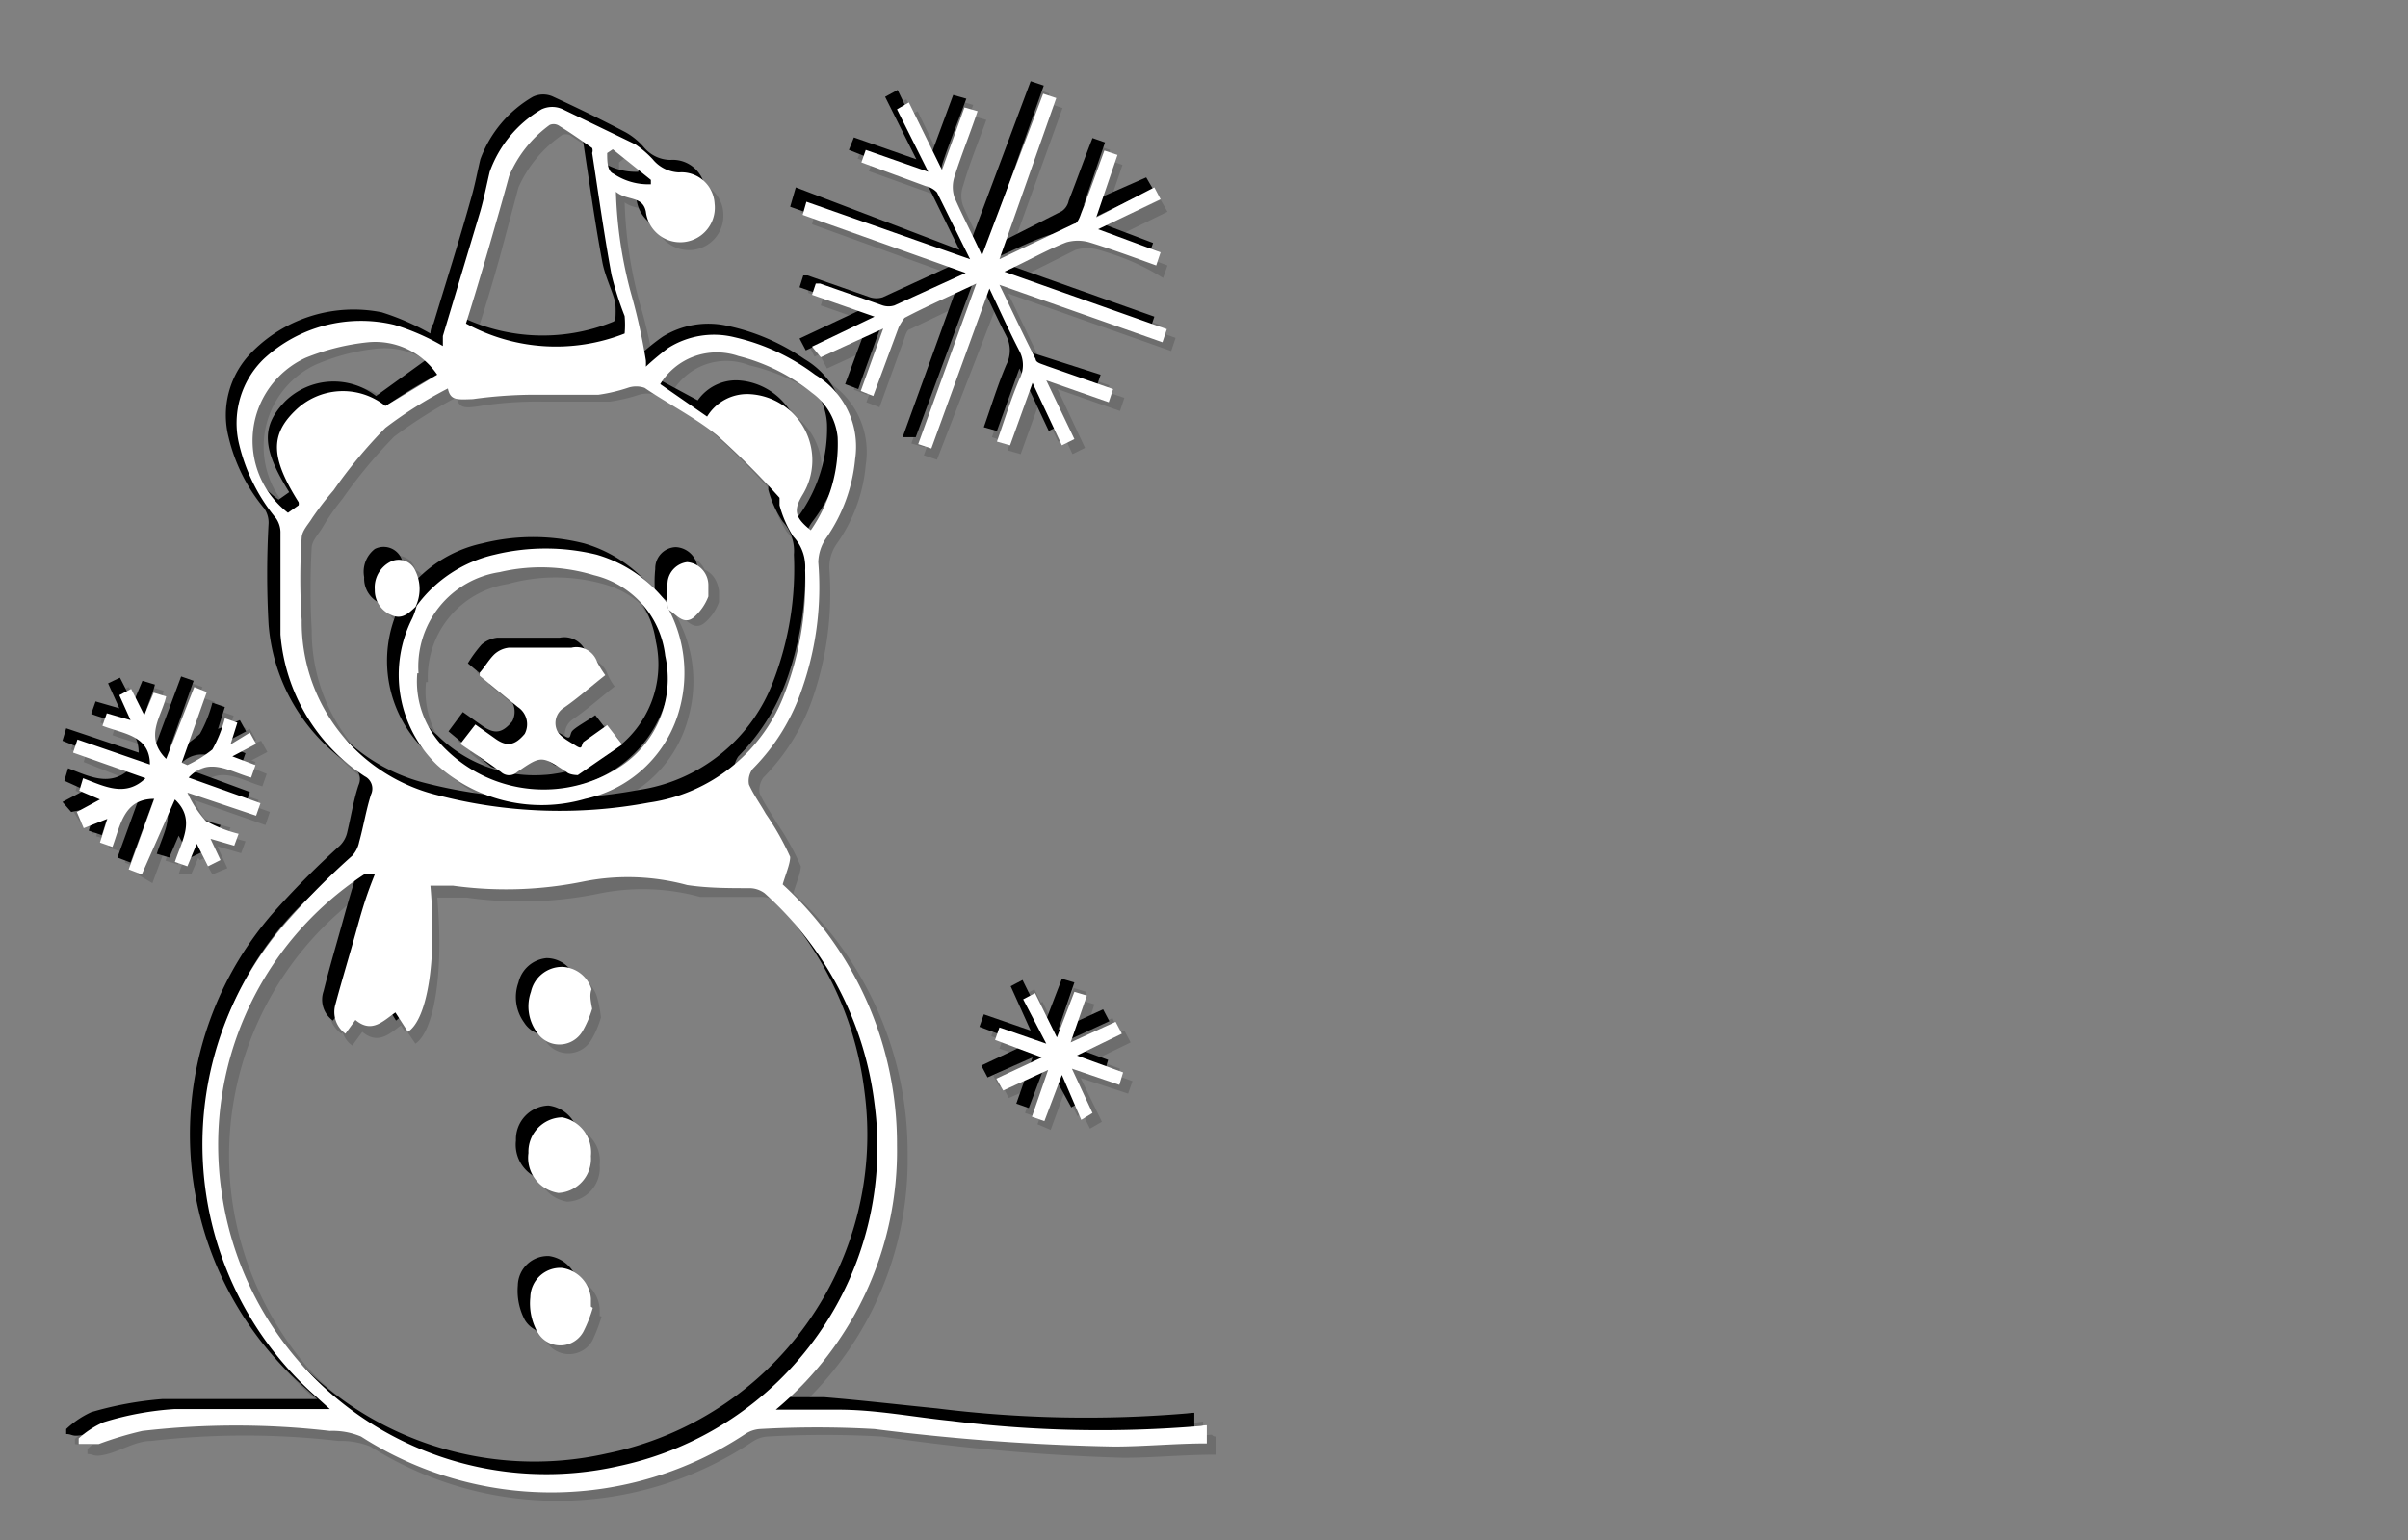<svg xmlns="http://www.w3.org/2000/svg" viewBox="0 0 38.55 24.66"><rect x="0" y="0" width="38.55" height="24.66" fill="#808080" stroke="none"/><defs><style>.cls-1{isolation:isolate;}.cls-2{opacity:0.15;}.cls-2,.cls-3{mix-blend-mode:multiply;}.cls-4{fill:#fff;}</style></defs><title>convert-CUSTOMIZE-SVG-03</title><g class="cls-1"><g id="Layer_1" data-name="Layer 1"><g class="cls-2"><path d="M19.26,22.76v.29c-.5,0-1,.05-1.48.05a33.08,33.08,0,0,1-3.86-.28,16.14,16.14,0,0,0-1.84,0,.49.49,0,0,0-.23.08A5.61,5.61,0,0,1,5.73,23a1.22,1.22,0,0,0-.51-.09,13.68,13.68,0,0,0-3,0c-.24,0-.46.15-.7.21a1.13,1.13,0,0,1-.32,0l0-.08a1.48,1.48,0,0,1,.4-.27,6.35,6.35,0,0,1,1.14-.21c.78,0,1.56,0,2.35,0h.13l-.32-.29a5.35,5.35,0,0,1-1.68-3.37,5.27,5.27,0,0,1,1.36-4.19,14.13,14.13,0,0,1,1.06-1,.53.53,0,0,0,.11-.21c.06-.26.11-.51.18-.76a.22.22,0,0,0-.1-.3A3,3,0,0,1,4.46,10.2c-.06-.53,0-1.08,0-1.62a.42.42,0,0,0-.07-.24A2.73,2.73,0,0,1,3.8,7.16a1.43,1.43,0,0,1,.39-1.38,2.31,2.31,0,0,1,2.06-.64A3.77,3.77,0,0,1,7,5.48a1.66,1.66,0,0,0,0-.16c.2-.66.41-1.31.6-2,.07-.21.1-.43.15-.64a1.92,1.92,0,0,1,.84-1,.35.35,0,0,1,.33,0c.4.17.78.36,1.16.56a1.09,1.09,0,0,1,.29.24.55.55,0,0,0,.42.2.52.52,0,0,1,.56.51.55.55,0,0,1-1.09.12c-.06-.26-.3-.17-.49-.31a6.87,6.87,0,0,0,.24,1.61,6.5,6.5,0,0,1,.24,1.08s0,.06,0,.1a3.25,3.25,0,0,1,.37-.3,1.4,1.4,0,0,1,1.06-.17A3.44,3.44,0,0,1,13,5.89a1.33,1.33,0,0,1,.64,1.35,2.48,2.48,0,0,1-.46,1.26.66.66,0,0,0-.12.45,5.13,5.13,0,0,1-.26,2,3.48,3.48,0,0,1-.79,1.3.27.27,0,0,0-.06.25,4.39,4.39,0,0,0,.27.47,4.74,4.74,0,0,1,.38.7c0,.1-.06.26-.12.43a5.7,5.7,0,0,1,1.84,4.18,5.47,5.47,0,0,1-2,4.24c.37,0,.68,0,1,0l1.8.18a18.64,18.64,0,0,0,4,.08ZM5.92,13.9,5.77,14A5.19,5.19,0,0,0,3.49,19a5.26,5.26,0,0,0,6.37,4.37A5.21,5.21,0,0,0,14,17.62a5.35,5.35,0,0,0-1.76-3.38.49.49,0,0,0-.24-.08,8.21,8.21,0,0,1-1-.05,3.49,3.49,0,0,0-1.64,0,6.16,6.16,0,0,1-2.1.06H6.83c.11,1.24-.06,2.15-.35,2.34l-.2-.31c-.2.14-.39.34-.64.12l-.17.23A.43.43,0,0,1,5.32,16c.1-.4.22-.8.34-1.2S5.82,14.24,5.92,13.9ZM7.11,6.16a7.83,7.83,0,0,0-1,.63,7.23,7.23,0,0,0-.84,1c-.11.14-.21.3-.32.46s-.16.2-.17.31a11.83,11.83,0,0,0,0,1.33,2.88,2.88,0,0,0,2.19,2.81,7.8,7.8,0,0,0,3.4.11A2.71,2.71,0,0,0,12.46,11a4.82,4.82,0,0,0,.32-1.95.7.7,0,0,0-.18-.53A1.69,1.69,0,0,1,12.37,8s0-.09,0-.11a11.77,11.77,0,0,0-1-1c-.36-.29-.78-.49-1.16-.76a.48.48,0,0,0-.27,0,2.56,2.56,0,0,1-.46.11c-.36,0-.72,0-1.08,0a5.94,5.94,0,0,0-.94.06C7.25,6.34,7.15,6.35,7.11,6.16ZM10,5.29a1.67,1.67,0,0,0,0-.29c-.06-.22-.17-.43-.21-.65C9.59,3.7,9.5,3.05,9.4,2.4c0,0,0-.07,0-.08C9.21,2.2,9,2.08,8.86,2a.09.09,0,0,0-.11,0,1.91,1.91,0,0,0-.65.81L7.77,3.92c-.12.43-.25.86-.36,1.24A3,3,0,0,0,10,5.29ZM7,5.9a1.22,1.22,0,0,0-1.1-.52,3.57,3.57,0,0,0-1,.26A1.46,1.46,0,0,0,4.6,8.12L4.78,8s0,0,0,0c-.45-.71-.46-1.07-.07-1.47A1.1,1.1,0,0,1,6.2,6.41Zm4.32.67a.75.75,0,0,1,.64-.32,1.06,1.06,0,0,1,.85,1.61c-.16.25-.13.36.12.57A2.39,2.39,0,0,0,13.35,7,.94.94,0,0,0,13,6.24a3,3,0,0,0-1.18-.59,1.06,1.06,0,0,0-1.26.45ZM9.75,2.33l-.09.07c0,.11,0,.29.1.32a1,1,0,0,0,.6.17l0-.07Z"/><path d="M16,4.29l2.59.92-.06.21L15.94,4.5c.21.44.39.82.58,1.2a.35.35,0,0,0,.18.1l1.06.37-.07.21-1-.35.44.94-.19.1-.48-1-.36,1L15.88,7c.12-.34.23-.67.36-1a.5.5,0,0,0,0-.46c-.16-.31-.3-.62-.47-1L14.8,7.16l-.21-.06.93-2.57-1.15.54s-.07.11-.1.17l-.39,1.08-.21-.08.37-1-1,.47-.1-.2,1-.47-1-.35,0-.19h.07l1,.35a.28.28,0,0,0,.2,0l1.13-.52L12.82,3.4l.06-.21,2.62.92c-.19-.4-.35-.75-.53-1.09,0,0-.11-.07-.18-.1l-1.06-.38.08-.2,1,.35-.5-1,.2-.1L15,2.62l.37-1,.21.06c-.13.36-.26.7-.37,1.05a.53.53,0,0,0,0,.33c.13.3.28.59.45.93l.93-2.57.21.08-.93,2.57,1.2-.56a.28.28,0,0,0,.11-.18c.13-.33.25-.67.38-1l.21.07-.35,1,1-.44.11.19-1,.49,1,.37-.07.2c-.36-.12-.71-.26-1.06-.36a.62.62,0,0,0-.38,0C16.7,4,16.39,4.12,16,4.29Z"/><path d="M2.9,12.19a2,2,0,0,0,.44-.3,2.09,2.09,0,0,0,.2-.5l.2.07-.11.36L4,11.67l.1.18-.38.2.37.15L4,12.4c-.35-.1-.69-.35-1,0l1.14.41L4.05,13l-1.14-.4-.05,0a1.53,1.53,0,0,0,.29.44,2,2,0,0,0,.54.21l-.08.2-.38-.12.16.35-.19.09L3,13.49l-.15.35-.2-.06c.11-.35.35-.69,0-1l-.42,1.13L2,13.81l.41-1.13c-.48,0-.54.42-.66.77l-.21-.06L1.66,13l-.38.16L1.18,13l.37-.19-.34-.15.06-.2c.35.13.69.31,1,0L1.14,12l.06-.2,1.16.4c0-.48-.43-.5-.75-.63l.06-.2.38.11-.18-.4L2.06,11l.21.41L2.42,11l.2.06c-.07.32-.35.64,0,1l.42-1.13.2.07-.4,1.13Z"/><path d="M17.08,16.63l.73-.33.09.2-.71.34.74.27-.07.2-.76-.25.34.7-.19.11-.36-.71-.27.73-.21-.07.26-.74L16,17.4l-.1-.18.72-.35-.75-.28.07-.2.76.26-.33-.71.19-.1.35.71.28-.73.2.06Z"/><path d="M9.43,16.09a2,2,0,0,1-.16.37.44.44,0,0,1-.74,0,.69.69,0,0,1-.09-.64.52.52,0,0,1,.45-.39.49.49,0,0,1,.47.36C9.39,15.87,9.4,16,9.43,16.09Z"/><path d="M9.4,18.45v0a.55.55,0,0,1-.52.6.6.6,0,0,1-.48-.65v0c0-.34.24-.57.51-.56A.56.56,0,0,1,9.4,18.45Z"/><path d="M9.43,20.89a3,3,0,0,1-.15.38.41.41,0,0,1-.73,0,1,1,0,0,1-.12-.55.48.48,0,0,1,.5-.47.55.55,0,0,1,.47.5v.12Z"/><path d="M10.62,9.66a2.15,2.15,0,0,1,.22,1.59,2,2,0,0,1-1.53,1.49A2.5,2.5,0,0,1,7,12.2a2,2,0,0,1-.44-2.36c0-.06,0-.13.08-.19h0a2.14,2.14,0,0,1,1.26-.81,3.42,3.42,0,0,1,1.62,0,2.2,2.2,0,0,1,1.14.79Zm-4,1.06a1.48,1.48,0,0,0,.44,1.19,2.22,2.22,0,0,0,2.8.26,1.67,1.67,0,0,0,.7-1.76A1.51,1.51,0,0,0,9.46,9.15a2.84,2.84,0,0,0-1.53,0A1.51,1.51,0,0,0,6.65,10.72Z"/><path d="M6.62,9.65c-.12.1-.23.22-.41.14A.43.43,0,0,1,6,9.38a.45.45,0,0,1,.22-.45.3.3,0,0,1,.41.14.68.68,0,0,1,0,.59Z"/><path d="M10.63,9.66a3,3,0,0,1,0-.41.36.36,0,0,1,.33-.35.37.37,0,0,1,.35.36c0,.06,0,.14,0,.18a1,1,0,0,1-.23.35c-.16.11-.28-.06-.41-.13Z"/><path d="M7.32,11.86l.23-.31c.12.07.21.14.31.21s.32.12.48-.07a.33.33,0,0,0-.11-.43l-.6-.5,0,0a1.63,1.63,0,0,1,.23-.29.37.37,0,0,1,.24-.12c.34,0,.69,0,1,0a.37.37,0,0,1,.42.24,1.06,1.06,0,0,0,.12.2c-.23.18-.43.37-.66.52a.3.3,0,0,0-.11.37c.05.11.19.17.3.24s.09,0,.13-.06l.38-.26.23.3c-.24.17-.47.34-.71.49A.22.22,0,0,1,9,12.29c-.39-.26-.39-.27-.79,0a.19.19,0,0,1-.26,0C7.76,12.15,7.55,12,7.32,11.86Z"/><path d="M19.46,23v.29c-.5,0-1,.05-1.48.05A33.08,33.08,0,0,1,14.12,23a16.14,16.14,0,0,0-1.84,0,.49.49,0,0,0-.23.08,5.61,5.61,0,0,1-6.12.08,1.25,1.25,0,0,0-.51-.09,13.09,13.09,0,0,0-3,0c-.24,0-.47.15-.7.21s-.21,0-.32,0l0-.08a1.48,1.48,0,0,1,.4-.27,5.58,5.58,0,0,1,1.14-.21c.78,0,1.56,0,2.34,0h.14l-.32-.29a5.39,5.39,0,0,1-.32-7.57,13.86,13.86,0,0,1,1-1,.43.43,0,0,0,.12-.22c.06-.25.1-.51.18-.75a.23.23,0,0,0-.1-.3A3,3,0,0,1,4.66,10.4a14.58,14.58,0,0,1,0-1.62.4.4,0,0,0-.07-.24A2.78,2.78,0,0,1,4,7.36,1.43,1.43,0,0,1,4.39,6a2.29,2.29,0,0,1,2.06-.64,4,4,0,0,1,.78.34s0-.09,0-.16c.2-.66.41-1.32.6-2,.06-.2.1-.42.15-.63a1.92,1.92,0,0,1,.84-1,.38.38,0,0,1,.33,0c.4.18.78.37,1.16.57a1.09,1.09,0,0,1,.29.24.56.56,0,0,0,.42.2.52.52,0,0,1,.56.51.55.55,0,0,1-.48.57.56.56,0,0,1-.62-.45c0-.26-.3-.17-.48-.31a6.87,6.87,0,0,0,.24,1.61,7.69,7.69,0,0,1,.24,1.08.87.87,0,0,1,0,.1,3.25,3.25,0,0,1,.37-.3A1.39,1.39,0,0,1,12,5.56a3.41,3.41,0,0,1,1.22.53,1.33,1.33,0,0,1,.64,1.35,2.57,2.57,0,0,1-.46,1.26.66.66,0,0,0-.12.45,5.15,5.15,0,0,1-.26,2,3.37,3.37,0,0,1-.8,1.3.34.34,0,0,0-.06.25c.07.16.18.31.27.47a4,4,0,0,1,.39.7c0,.1-.07.26-.12.43a5.62,5.62,0,0,1,1.83,4.18,5.39,5.39,0,0,1-1.94,4.23c.37,0,.68,0,1,0,.61.05,1.21.12,1.81.18a19.29,19.29,0,0,0,4,.08S19.42,23,19.46,23ZM6.12,14.09,6,14.17a5.19,5.19,0,0,0-2.28,5.07,5.26,5.26,0,0,0,6.37,4.37,5.21,5.21,0,0,0,4.12-5.79,5.4,5.4,0,0,0-1.76-3.38.49.49,0,0,0-.24-.08c-.33,0-.67,0-1,0a3.49,3.49,0,0,0-1.64-.05,6.17,6.17,0,0,1-2.1.06H7c.11,1.24-.06,2.15-.35,2.34l-.21-.31c-.19.14-.38.34-.64.12l-.16.22a.41.41,0,0,1-.15-.47c.1-.4.22-.8.33-1.2S6,14.44,6.12,14.09ZM7.31,6.36a7.56,7.56,0,0,0-1,.63,7.94,7.94,0,0,0-.83,1,3.76,3.76,0,0,0-.32.46c-.06.1-.16.2-.17.31a11.83,11.83,0,0,0,0,1.33,2.88,2.88,0,0,0,2.19,2.81,7.91,7.91,0,0,0,3.39.11,2.73,2.73,0,0,0,2.18-1.77,5,5,0,0,0,.32-2,.7.7,0,0,0-.18-.53,1.69,1.69,0,0,1-.23-.51s0-.09,0-.12c-.34-.33-.65-.69-1-1s-.78-.49-1.16-.76a.48.48,0,0,0-.27,0,2.66,2.66,0,0,1-.47.11c-.35,0-.71,0-1.07,0a5.86,5.86,0,0,0-.94.06C7.45,6.54,7.35,6.55,7.31,6.36Zm2.85-.87a1.67,1.67,0,0,0,0-.29c-.06-.22-.17-.43-.21-.66-.12-.64-.21-1.3-.31-1.95,0,0,0-.06,0-.07-.17-.13-.34-.24-.52-.36a.17.17,0,0,0-.12,0A2,2,0,0,0,8.3,3L8,4.12c-.12.43-.25.86-.37,1.23A3,3,0,0,0,10.16,5.49Zm-3,.61a1.22,1.22,0,0,0-1.11-.52,3.32,3.32,0,0,0-1,.26A1.45,1.45,0,0,0,4.8,8.31L5,8.19a.1.1,0,0,0,0,0c-.44-.7-.45-1.06-.06-1.46A1.11,1.11,0,0,1,6.4,6.6Zm4.32.67a.75.75,0,0,1,.64-.32A1.06,1.06,0,0,1,13,8.06c-.16.25-.13.36.12.57a2.39,2.39,0,0,0,.46-1.48,1,1,0,0,0-.36-.72A3.14,3.14,0,0,0,12,5.85a1,1,0,0,0-1.25.45ZM10,2.53l-.09.07c0,.11,0,.29.1.32a1,1,0,0,0,.6.17l0-.07Z"/><path d="M16.23,4.49l2.59.92-.07.21L16.14,4.7c.21.43.39.82.58,1.2a.32.32,0,0,0,.18.1L18,6.37l-.07.21-1-.35.44.94-.2.1-.47-1-.36,1-.21-.06c.12-.34.22-.67.36-1a.5.5,0,0,0,0-.46c-.16-.31-.3-.62-.48-1L15,7.36l-.21-.07.93-2.57-1.15.55c-.05,0-.08.11-.1.17l-.39,1.08-.21-.08.37-1-1,.46-.1-.19,1-.47-1-.35.06-.19h.07l1,.35a.28.28,0,0,0,.2,0l1.13-.52L13,3.59l.06-.21,2.62.92-.53-1.08c0-.05-.11-.07-.18-.1l-1.06-.38.08-.2,1,.35-.5-1,.2-.11.52,1.08.37-1,.21.06c-.13.36-.27.7-.37,1.05a.47.47,0,0,0,0,.33c.13.3.28.59.45.93l.93-2.57.21.07-.93,2.58,1.2-.57a.27.27,0,0,0,.11-.17c.13-.33.25-.67.38-1l.2.07-.34,1,.95-.44.11.19-1,.49,1,.37-.07.2C18.3,4.25,18,4.12,17.59,4a.67.67,0,0,0-.37,0C16.9,4.16,16.59,4.32,16.23,4.49Z"/><path d="M3.1,12.39a2,2,0,0,0,.44-.3,2.09,2.09,0,0,0,.2-.5l.2.07L3.83,12l.35-.14.1.18-.38.2.37.15-.07.2c-.35-.1-.68-.35-1,0L4.32,13l-.07.21-1.14-.4,0,0a1.45,1.45,0,0,0,.29.45,2.09,2.09,0,0,0,.53.21l-.07.19-.38-.11.16.35L3.4,14l-.19-.35L3.06,14,2.86,14c.11-.35.34-.69,0-1l-.42,1.14L2.2,14l.41-1.13c-.48,0-.54.42-.66.77l-.21-.07.12-.38-.38.16-.1-.18L1.74,13l-.33-.15.06-.2c.35.13.68.31,1,0L1.34,12.2,1.4,12l1.16.39c0-.47-.43-.49-.76-.62l.07-.2.38.11-.18-.4.19-.09.21.41.15-.36.2.06c-.07.32-.35.64,0,1l.42-1.13.2.07-.4,1.13Z"/><path d="M17.28,16.83,18,16.5l.1.19-.72.35.75.27-.07.2-.76-.25.34.7-.19.11-.36-.72-.27.74L16.61,18l.26-.74-.72.32-.1-.19.72-.34L16,16.79l.07-.2.76.26-.33-.71.19-.1.35.71.28-.73.2.06Z"/><path d="M9.62,16.29a1.48,1.48,0,0,1-.16.37.43.43,0,0,1-.73,0A.69.69,0,0,1,8.64,16a.51.51,0,0,1,.45-.39.49.49,0,0,1,.47.36A1.9,1.9,0,0,1,9.62,16.29Z"/><path d="M9.6,18.65v0a.54.54,0,0,1-.52.59.58.58,0,0,1-.48-.64v0c0-.34.25-.57.52-.56A.55.55,0,0,1,9.6,18.65Z"/><path d="M9.63,21.08a2.62,2.62,0,0,1-.15.39.43.43,0,0,1-.74,0,1,1,0,0,1-.11-.55.48.48,0,0,1,.5-.47.55.55,0,0,1,.47.5v.12Z"/><path d="M10.82,9.85a2.13,2.13,0,0,1,.21,1.6,2,2,0,0,1-1.52,1.49,2.48,2.48,0,0,1-2.33-.55A2,2,0,0,1,6.74,10c0-.06,0-.13.08-.19h0A2.07,2.07,0,0,1,8.06,9a3.33,3.33,0,0,1,1.63,0,2.18,2.18,0,0,1,1.14.79Zm-4,1.07a1.43,1.43,0,0,0,.44,1.19,2.21,2.21,0,0,0,2.8.26,1.68,1.68,0,0,0,.7-1.76A1.51,1.51,0,0,0,9.66,9.35a2.84,2.84,0,0,0-1.53,0A1.51,1.51,0,0,0,6.85,10.92Z"/><path d="M6.82,9.85c-.12.1-.23.22-.41.14a.43.43,0,0,1-.24-.41.46.46,0,0,1,.21-.45.31.31,0,0,1,.42.14.66.66,0,0,1,0,.58Z"/><path d="M10.83,9.86a2,2,0,0,1,0-.41.34.34,0,0,1,.33-.35c.18,0,.32.14.35.36,0,.06,0,.13,0,.18a.78.78,0,0,1-.24.34c-.16.12-.27-.05-.4-.13Z"/><path d="M7.52,12.05l.23-.31.31.22c.2.14.32.12.48-.07a.33.33,0,0,0-.11-.43l-.6-.5,0,0a2.1,2.1,0,0,1,.22-.3.47.47,0,0,1,.25-.11c.34,0,.69,0,1,0a.37.37,0,0,1,.42.23.92.92,0,0,0,.12.21c-.23.18-.43.36-.66.52a.29.29,0,0,0-.11.37c0,.1.19.17.3.24s.09,0,.12-.06.24-.17.38-.27l.24.31c-.24.17-.47.34-.71.49a.22.22,0,0,1-.18,0c-.39-.26-.39-.27-.79,0a.19.19,0,0,1-.26,0Z"/></g><g class="cls-3"><path d="M19.12,22.62v.29c-.5,0-1,.05-1.48.05a33.08,33.08,0,0,1-3.86-.28,16.14,16.14,0,0,0-1.84,0,.49.49,0,0,0-.23.08,5.61,5.61,0,0,1-6.12.08,1.25,1.25,0,0,0-.51-.09,13.09,13.09,0,0,0-3,0c-.24,0-.47.15-.7.21s-.21,0-.32,0l0-.08a1.48,1.48,0,0,1,.4-.27,5.58,5.58,0,0,1,1.14-.21c.78,0,1.56,0,2.34,0h.14l-.32-.29a5.39,5.39,0,0,1-.32-7.57,13.86,13.86,0,0,1,1-1,.43.43,0,0,0,.12-.22c.06-.25.1-.51.18-.75a.23.23,0,0,0-.1-.3,3,3,0,0,1-1.34-2.27,14.58,14.58,0,0,1,0-1.62.4.4,0,0,0-.07-.24A2.78,2.78,0,0,1,3.66,7a1.43,1.43,0,0,1,.39-1.38A2.29,2.29,0,0,1,6.11,5a4,4,0,0,1,.78.34s0-.09.05-.16c.2-.66.41-1.32.6-2,.06-.2.1-.42.15-.63a1.92,1.92,0,0,1,.84-1,.38.38,0,0,1,.33,0c.39.18.78.37,1.16.57a1.09,1.09,0,0,1,.29.24.56.56,0,0,0,.42.2.52.52,0,0,1,.56.5.55.55,0,0,1-1.1.13c0-.26-.3-.17-.48-.31A6.87,6.87,0,0,0,10,4.51a7.69,7.69,0,0,1,.24,1.08.87.87,0,0,1,0,.1,3.25,3.25,0,0,1,.37-.3,1.39,1.39,0,0,1,1.05-.17,3.41,3.41,0,0,1,1.22.53,1.33,1.33,0,0,1,.64,1.35A2.57,2.57,0,0,1,13,8.36a.66.66,0,0,0-.12.45,5.15,5.15,0,0,1-.26,2,3.37,3.37,0,0,1-.8,1.3.34.34,0,0,0-.06.25c.07.16.18.31.27.47a4,4,0,0,1,.39.7c0,.1-.07.26-.12.43a5.62,5.62,0,0,1,1.83,4.18,5.39,5.39,0,0,1-1.94,4.23c.37,0,.68,0,1,0,.61.05,1.21.12,1.81.18a19.29,19.29,0,0,0,4,.08S19.08,22.62,19.12,22.62ZM5.78,13.75l-.15.08A5.19,5.19,0,0,0,3.35,18.9a5.26,5.26,0,0,0,6.37,4.37,5.21,5.21,0,0,0,4.12-5.79,5.4,5.4,0,0,0-1.76-3.38.49.49,0,0,0-.24-.08c-.33,0-.67,0-1,0a3.49,3.49,0,0,0-1.64-.05A6.22,6.22,0,0,1,7.1,14H6.69c.11,1.24-.06,2.15-.35,2.34L6.13,16c-.19.14-.38.34-.64.12l-.16.22a.41.41,0,0,1-.15-.47c.1-.4.22-.8.33-1.2S5.68,14.1,5.78,13.75ZM7,6a7.56,7.56,0,0,0-1,.63,7.94,7.94,0,0,0-.83,1,3.76,3.76,0,0,0-.32.46c-.06.1-.16.2-.17.31a11.83,11.83,0,0,0-.05,1.33,2.88,2.88,0,0,0,2.19,2.81,7.91,7.91,0,0,0,3.39.11,2.73,2.73,0,0,0,2.18-1.77,5,5,0,0,0,.32-2,.7.7,0,0,0-.18-.53,1.69,1.69,0,0,1-.23-.51s0-.09,0-.12c-.34-.33-.65-.69-1-1S10.4,6.3,10,6a.48.48,0,0,0-.27,0,2.66,2.66,0,0,1-.47.11c-.35,0-.71,0-1.07,0a5.86,5.86,0,0,0-.94.06C7.11,6.2,7,6.21,7,6Zm2.85-.87a1.67,1.67,0,0,0,0-.29c-.06-.22-.17-.43-.21-.66-.12-.64-.21-1.3-.31-1.95,0,0,0-.06,0-.07-.17-.13-.34-.24-.52-.36a.17.17,0,0,0-.12,0A2,2,0,0,0,8,2.65L7.63,3.78c-.12.43-.25.86-.37,1.23A3,3,0,0,0,9.82,5.15Zm-3,.61a1.22,1.22,0,0,0-1.11-.52,3.32,3.32,0,0,0-1,.26A1.45,1.45,0,0,0,4.46,8l.17-.12a.1.1,0,0,0,0,0c-.44-.7-.45-1.06-.06-1.46a1.11,1.11,0,0,1,1.45-.08Zm4.32.67a.75.75,0,0,1,.64-.32,1.06,1.06,0,0,1,.85,1.61c-.16.25-.13.36.12.57a2.39,2.39,0,0,0,.46-1.48,1,1,0,0,0-.36-.72,3.14,3.14,0,0,0-1.19-.58A1.06,1.06,0,0,0,10.41,6ZM9.61,2.19l-.09.06c0,.12,0,.3.1.33a1,1,0,0,0,.6.17l0-.07Z"/><path d="M15.89,4.15l2.59.92-.07.21L15.8,4.36c.21.43.39.82.58,1.2,0,.05.11.07.18.1L17.62,6l-.07.21-1-.35.44.94-.2.1-.47-1-.36,1-.21-.06c.12-.34.22-.67.36-1a.5.5,0,0,0,0-.46c-.16-.31-.3-.62-.48-1L14.66,7,14.45,7l.93-2.57-1.15.55c-.05,0-.08.11-.1.17-.13.36-.26.71-.39,1.08l-.21-.08.37-1-1,.46-.1-.19,1-.47-1-.35.06-.19h.07l1,.35a.34.34,0,0,0,.2,0l1.13-.52-2.61-.93L12.74,3,15.36,4l-.53-1.08s-.11-.07-.18-.1L13.59,2.4l.08-.2,1,.35-.5-1,.2-.11.52,1.08.37-1,.21.06c-.13.36-.27.7-.37,1a.47.47,0,0,0,0,.33c.13.3.28.59.45.93L16.5,1.3l.21.07L15.78,4,17,3.38a.27.27,0,0,0,.11-.17c.13-.33.25-.67.38-1l.2.07-.34,1,1-.44.11.19-1,.48,1,.38-.07.2c-.36-.13-.71-.26-1.07-.37a.67.67,0,0,0-.37,0C16.56,3.82,16.25,4,15.89,4.15Z"/><path d="M2.76,12.05a2,2,0,0,0,.44-.3,2.09,2.09,0,0,0,.2-.5l.2.07-.11.35.35-.14.1.18-.38.2.37.15-.07.2c-.35-.1-.68-.35-1,0L4,12.68l-.07.21-1.14-.4,0,0A1.45,1.45,0,0,0,3,13a2.09,2.09,0,0,0,.53.21l-.07.19-.38-.11.16.35-.19.09-.19-.35-.15.35-.2-.06c.11-.35.34-.69,0-1l-.42,1.14-.21-.08.41-1.13c-.48,0-.54.42-.66.77l-.21-.07.12-.38L1.14,13,1,12.84l.36-.19-.33-.15.06-.2c.34.13.68.31,1,0L1,11.86l.06-.2,1.16.39c0-.47-.43-.49-.76-.62l.07-.2.38.11-.18-.4.19-.09.21.41.15-.36.2.06c-.07.32-.35.64,0,1l.42-1.13.2.07L2.71,12Z"/><path d="M16.94,16.49l.72-.33.1.19L17,16.7l.74.27-.06.2L17,16.91l.34.71-.19.11L16.75,17l-.28.74-.2-.07.26-.74-.72.32-.1-.19.72-.34-.75-.28.07-.2.75.26-.32-.71.19-.1.35.71.28-.73.2.06Z"/><path d="M9.28,16a1.66,1.66,0,0,1-.16.37.43.43,0,0,1-.73,0,.69.69,0,0,1-.09-.64.51.51,0,0,1,.45-.39.49.49,0,0,1,.47.36A1.9,1.9,0,0,1,9.28,16Z"/><path d="M9.26,18.31v0a.54.54,0,0,1-.52.59.58.58,0,0,1-.48-.64v0a.54.54,0,0,1,.52-.56A.55.55,0,0,1,9.26,18.31Z"/><path d="M9.29,20.74a2.62,2.62,0,0,1-.15.39.43.43,0,0,1-.74,0,1,1,0,0,1-.11-.55.48.48,0,0,1,.5-.47.55.55,0,0,1,.47.5v.12Z"/><path d="M10.48,9.51a2.13,2.13,0,0,1,.21,1.6A2,2,0,0,1,9.17,12.6a2.48,2.48,0,0,1-2.33-.55A2,2,0,0,1,6.4,9.7c0-.06,0-.13.08-.19h0A2.07,2.07,0,0,1,7.72,8.7a3.33,3.33,0,0,1,1.63,0,2.18,2.18,0,0,1,1.14.79Zm-4,1.07A1.43,1.43,0,0,0,7,11.77a2.21,2.21,0,0,0,2.8.26,1.68,1.68,0,0,0,.7-1.76A1.51,1.51,0,0,0,9.32,9,2.84,2.84,0,0,0,7.79,9,1.5,1.5,0,0,0,6.51,10.58Z"/><path d="M6.48,9.51c-.12.1-.23.22-.41.14a.43.43,0,0,1-.24-.41A.46.46,0,0,1,6,8.79a.31.31,0,0,1,.42.14.66.66,0,0,1,0,.58Z"/><path d="M10.49,9.52a2,2,0,0,1,0-.41.34.34,0,0,1,.33-.35.37.37,0,0,1,.35.36c0,.06,0,.13,0,.18a.78.78,0,0,1-.24.34c-.16.12-.27-.05-.4-.13Z"/><path d="M7.18,11.71l.23-.31.31.22c.2.14.32.12.48-.07a.33.33,0,0,0-.11-.43l-.6-.5,0,0a2.1,2.1,0,0,1,.22-.3.47.47,0,0,1,.25-.11c.34,0,.69,0,1,0a.37.37,0,0,1,.42.23.92.92,0,0,0,.12.21c-.23.18-.43.36-.66.52a.29.29,0,0,0-.11.37c0,.1.19.17.3.24s.09,0,.12-.06.24-.17.38-.27l.24.31c-.24.17-.47.34-.71.49a.22.22,0,0,1-.18,0c-.39-.26-.4-.27-.79,0a.19.19,0,0,1-.26,0Z"/></g><path class="cls-4" d="M19.32,22.82v.29c-.5,0-1,.05-1.49.05A35.41,35.41,0,0,1,14,22.88a16.14,16.14,0,0,0-1.84,0,.49.49,0,0,0-.23.08A5.63,5.63,0,0,1,5.78,23a1.17,1.17,0,0,0-.5-.09,13.09,13.09,0,0,0-3,0,5.64,5.64,0,0,0-.7.21c-.1,0-.21,0-.32,0l0-.09a1.45,1.45,0,0,1,.4-.26,4.88,4.88,0,0,1,1.14-.21c.78,0,1.56,0,2.34,0h.14l-.32-.29a5.39,5.39,0,0,1-.32-7.57,12.06,12.06,0,0,1,1-1,.46.46,0,0,0,.11-.22c.07-.25.11-.51.19-.76a.22.22,0,0,0-.1-.29,3,3,0,0,1-1.35-2.27c0-.54,0-1.08,0-1.62a.4.4,0,0,0-.07-.24,2.92,2.92,0,0,1-.59-1.18,1.43,1.43,0,0,1,.4-1.38A2.29,2.29,0,0,1,6.31,5.2a3.7,3.7,0,0,1,.78.34s0-.09,0-.16l.6-2c.06-.21.1-.42.15-.63a1.9,1.9,0,0,1,.83-1,.4.4,0,0,1,.34,0l1.16.56a1.61,1.61,0,0,1,.28.24.57.57,0,0,0,.42.21.53.53,0,0,1,.57.5.55.55,0,0,1-1.1.13c-.05-.26-.3-.17-.48-.32a7,7,0,0,0,.24,1.62,9.41,9.41,0,0,1,.24,1.08.87.87,0,0,1,0,.1,4.39,4.39,0,0,1,.36-.3,1.37,1.37,0,0,1,1.06-.17A3.41,3.41,0,0,1,13.05,6a1.34,1.34,0,0,1,.64,1.35,2.64,2.64,0,0,1-.46,1.26A.71.71,0,0,0,13.1,9a4.92,4.92,0,0,1-.25,2,3.34,3.34,0,0,1-.8,1.31.32.32,0,0,0-.06.25c.07.16.18.31.27.47a4.33,4.33,0,0,1,.39.69c0,.11-.07.27-.12.44a5.62,5.62,0,0,1,1.83,4.18,5.39,5.39,0,0,1-1.94,4.23c.37,0,.68,0,1,0,.61,0,1.21.12,1.81.18a19.21,19.21,0,0,0,4,.08A.33.33,0,0,1,19.32,22.82ZM6,14,5.83,14A5.18,5.18,0,0,0,3.55,19.1a5.25,5.25,0,0,0,6.37,4.37A5.22,5.22,0,0,0,14,17.67a5.4,5.4,0,0,0-1.76-3.37.41.41,0,0,0-.24-.08c-.33,0-.67,0-1-.05a3.63,3.63,0,0,0-1.64-.06,6.22,6.22,0,0,1-2.11.07H6.89c.11,1.24-.06,2.15-.36,2.34l-.2-.31c-.2.14-.38.34-.64.12l-.16.22a.43.43,0,0,1-.16-.47c.11-.41.23-.8.34-1.2S5.88,14.3,6,14ZM7.17,6.22a6.69,6.69,0,0,0-1,.63,7.72,7.72,0,0,0-.83,1A4.87,4.87,0,0,0,5,8.29c-.06.1-.16.2-.17.31a9.86,9.86,0,0,0,0,1.33A2.85,2.85,0,0,0,7,12.73a7.76,7.76,0,0,0,3.39.12,2.73,2.73,0,0,0,2.18-1.77,5,5,0,0,0,.32-1.95.71.71,0,0,0-.19-.54,1.76,1.76,0,0,1-.22-.5s0-.09,0-.12a13.19,13.19,0,0,0-1-1c-.36-.29-.78-.5-1.16-.76a.41.41,0,0,0-.27,0,2.66,2.66,0,0,1-.47.11c-.36,0-.71,0-1.07,0a7.3,7.3,0,0,0-.94.07C7.31,6.4,7.21,6.41,7.17,6.22ZM10,5.34a1.57,1.57,0,0,0,0-.28,5.06,5.06,0,0,1-.21-.66c-.12-.65-.21-1.3-.31-1.95a.12.12,0,0,0,0-.08c-.17-.12-.34-.24-.52-.35A.16.16,0,0,0,8.8,2a1.94,1.94,0,0,0-.65.82c-.1.37-.21.75-.32,1.13s-.25.85-.37,1.23A3,3,0,0,0,10,5.34ZM7,6a1.2,1.2,0,0,0-1.11-.52,3.65,3.65,0,0,0-1,.25,1.46,1.46,0,0,0-.28,2.48l.17-.12a.1.1,0,0,0,0-.05c-.44-.7-.46-1.07-.06-1.46a1.09,1.09,0,0,1,1.45-.08Zm4.32.67A.75.75,0,0,1,12,6.31a1.06,1.06,0,0,1,.85,1.61c-.15.25-.13.36.13.57A2.42,2.42,0,0,0,13.41,7,1,1,0,0,0,13,6.29a3.05,3.05,0,0,0-1.18-.59,1.06,1.06,0,0,0-1.25.45ZM9.81,2.39l-.09.06c0,.12,0,.29.1.33a1,1,0,0,0,.6.17l0-.07Z"/><path class="cls-4" d="M16.08,4.35l2.6.92-.07.21L16,4.56c.21.43.39.82.58,1.19,0,.06.11.08.18.11l1.06.37-.07.21-1-.35.45.94-.2.1-.47-1-.36,1-.21-.06c.12-.34.22-.67.36-1a.48.48,0,0,0,0-.45c-.16-.31-.3-.62-.48-1l-.93,2.56-.21-.07.93-2.57c-.42.2-.79.36-1.15.55,0,0-.08.11-.1.17l-.4,1.08-.2-.08.36-1-1,.46L13,5.55l1-.48-1-.35.06-.18h.07l1,.35a.31.31,0,0,0,.19,0l1.14-.52-2.61-.93.06-.21,2.62.92L15,3.08a.35.35,0,0,0-.18-.1L13.79,2.6l.07-.2,1,.35-.5-1,.19-.11.53,1.08.36-1,.21.06c-.12.36-.26.7-.37,1.05a.53.53,0,0,0,0,.33c.13.3.28.58.44.93L16.7,1.5l.21.07L16,4.15l1.2-.57c.05,0,.09-.11.11-.17.13-.33.25-.67.37-1l.21.07-.34,1L18.48,3l.1.19-1,.48,1,.37-.07.21c-.36-.13-.71-.26-1.07-.37a.67.67,0,0,0-.37,0C16.76,4,16.45,4.18,16.08,4.35Z"/><path class="cls-4" d="M3,12.25A2,2,0,0,0,3.4,12a2.09,2.09,0,0,0,.2-.5l.2.07-.11.35L4,11.73l.1.18-.38.2.37.14-.07.2c-.35-.1-.68-.34-1,0l1.15.41-.07.2L3,12.69l0,0a1.74,1.74,0,0,0,.29.45,2.09,2.09,0,0,0,.53.21l-.07.19-.38-.11.16.34-.2.1-.18-.36-.15.36-.2-.07c.11-.34.34-.68,0-1L2.27,14l-.21-.08.41-1.13c-.49,0-.54.42-.67.77l-.2-.07.12-.38-.38.15L1.23,13l.37-.2-.33-.14.06-.2c.34.13.68.31,1,0l-1.16-.41.07-.21,1.16.4c0-.47-.43-.49-.76-.62l.07-.2.38.11-.18-.4.19-.1.21.42.15-.36.2.06c-.07.32-.36.64,0,1L3.11,11l.2.08-.4,1.13Z"/><path class="cls-4" d="M17.14,16.69l.72-.33.1.19-.72.35.74.27-.06.2-.76-.26.33.71-.18.11L17,17.21l-.28.74-.2-.07.26-.75-.72.33-.11-.19.73-.34-.75-.28.07-.2.75.26L16.38,16l.19-.1.35.71.28-.73.2.06Z"/><path class="cls-4" d="M9.48,16.15a1.66,1.66,0,0,1-.16.37.43.43,0,0,1-.73,0,.7.7,0,0,1-.09-.64A.51.51,0,0,1,9,15.48a.51.51,0,0,1,.47.36C9.44,15.92,9.45,16,9.48,16.15Z"/><path class="cls-4" d="M9.46,18.51v0a.55.55,0,0,1-.52.59.57.57,0,0,1-.48-.64v0A.55.55,0,0,1,9,17.89.57.57,0,0,1,9.46,18.51Z"/><path class="cls-4" d="M9.49,20.94a2.15,2.15,0,0,1-.15.38.42.42,0,0,1-.74,0,.94.94,0,0,1-.11-.55.48.48,0,0,1,.5-.47.54.54,0,0,1,.47.49v.13Z"/><path class="cls-4" d="M10.68,9.71a2.18,2.18,0,0,1,.21,1.6,2,2,0,0,1-1.52,1.48A2.5,2.5,0,0,1,7,12.25,2,2,0,0,1,6.6,9.9a1.18,1.18,0,0,0,.07-.2h0a2.13,2.13,0,0,1,1.25-.82,3.45,3.45,0,0,1,1.63,0,2.18,2.18,0,0,1,1.14.79Zm-4,1.07A1.51,1.51,0,0,0,7.14,12a2.23,2.23,0,0,0,2.81.26,1.68,1.68,0,0,0,.7-1.76A1.5,1.5,0,0,0,9.51,9.21,2.9,2.9,0,0,0,8,9.16,1.53,1.53,0,0,0,6.7,10.78Z"/><path class="cls-4" d="M6.67,9.7c-.11.1-.22.23-.4.15A.43.43,0,0,1,6,9.44.46.46,0,0,1,6.24,9a.29.29,0,0,1,.41.14.66.66,0,0,1,0,.58Z"/><path class="cls-4" d="M10.69,9.72a2,2,0,0,1,0-.42A.36.36,0,0,1,11,9a.37.37,0,0,1,.34.36c0,.07,0,.14,0,.19a.84.84,0,0,1-.24.34c-.16.12-.27-.05-.4-.13Z"/><path class="cls-4" d="M7.37,11.91l.24-.31.31.22c.19.14.32.12.48-.07a.33.33,0,0,0-.11-.43l-.61-.5,0-.05c.08-.09.14-.2.23-.29a.41.41,0,0,1,.24-.11c.35,0,.7,0,1,0a.35.35,0,0,1,.41.23,1.73,1.73,0,0,0,.13.21c-.23.18-.43.36-.66.52a.29.29,0,0,0-.11.37c.05.1.19.17.3.24s.08,0,.12-.06l.38-.27.24.31-.71.49s-.13,0-.18-.05c-.4-.26-.4-.27-.79,0a.19.19,0,0,1-.26,0C7.82,12.21,7.6,12.07,7.37,11.91Z"/></g></g></svg>